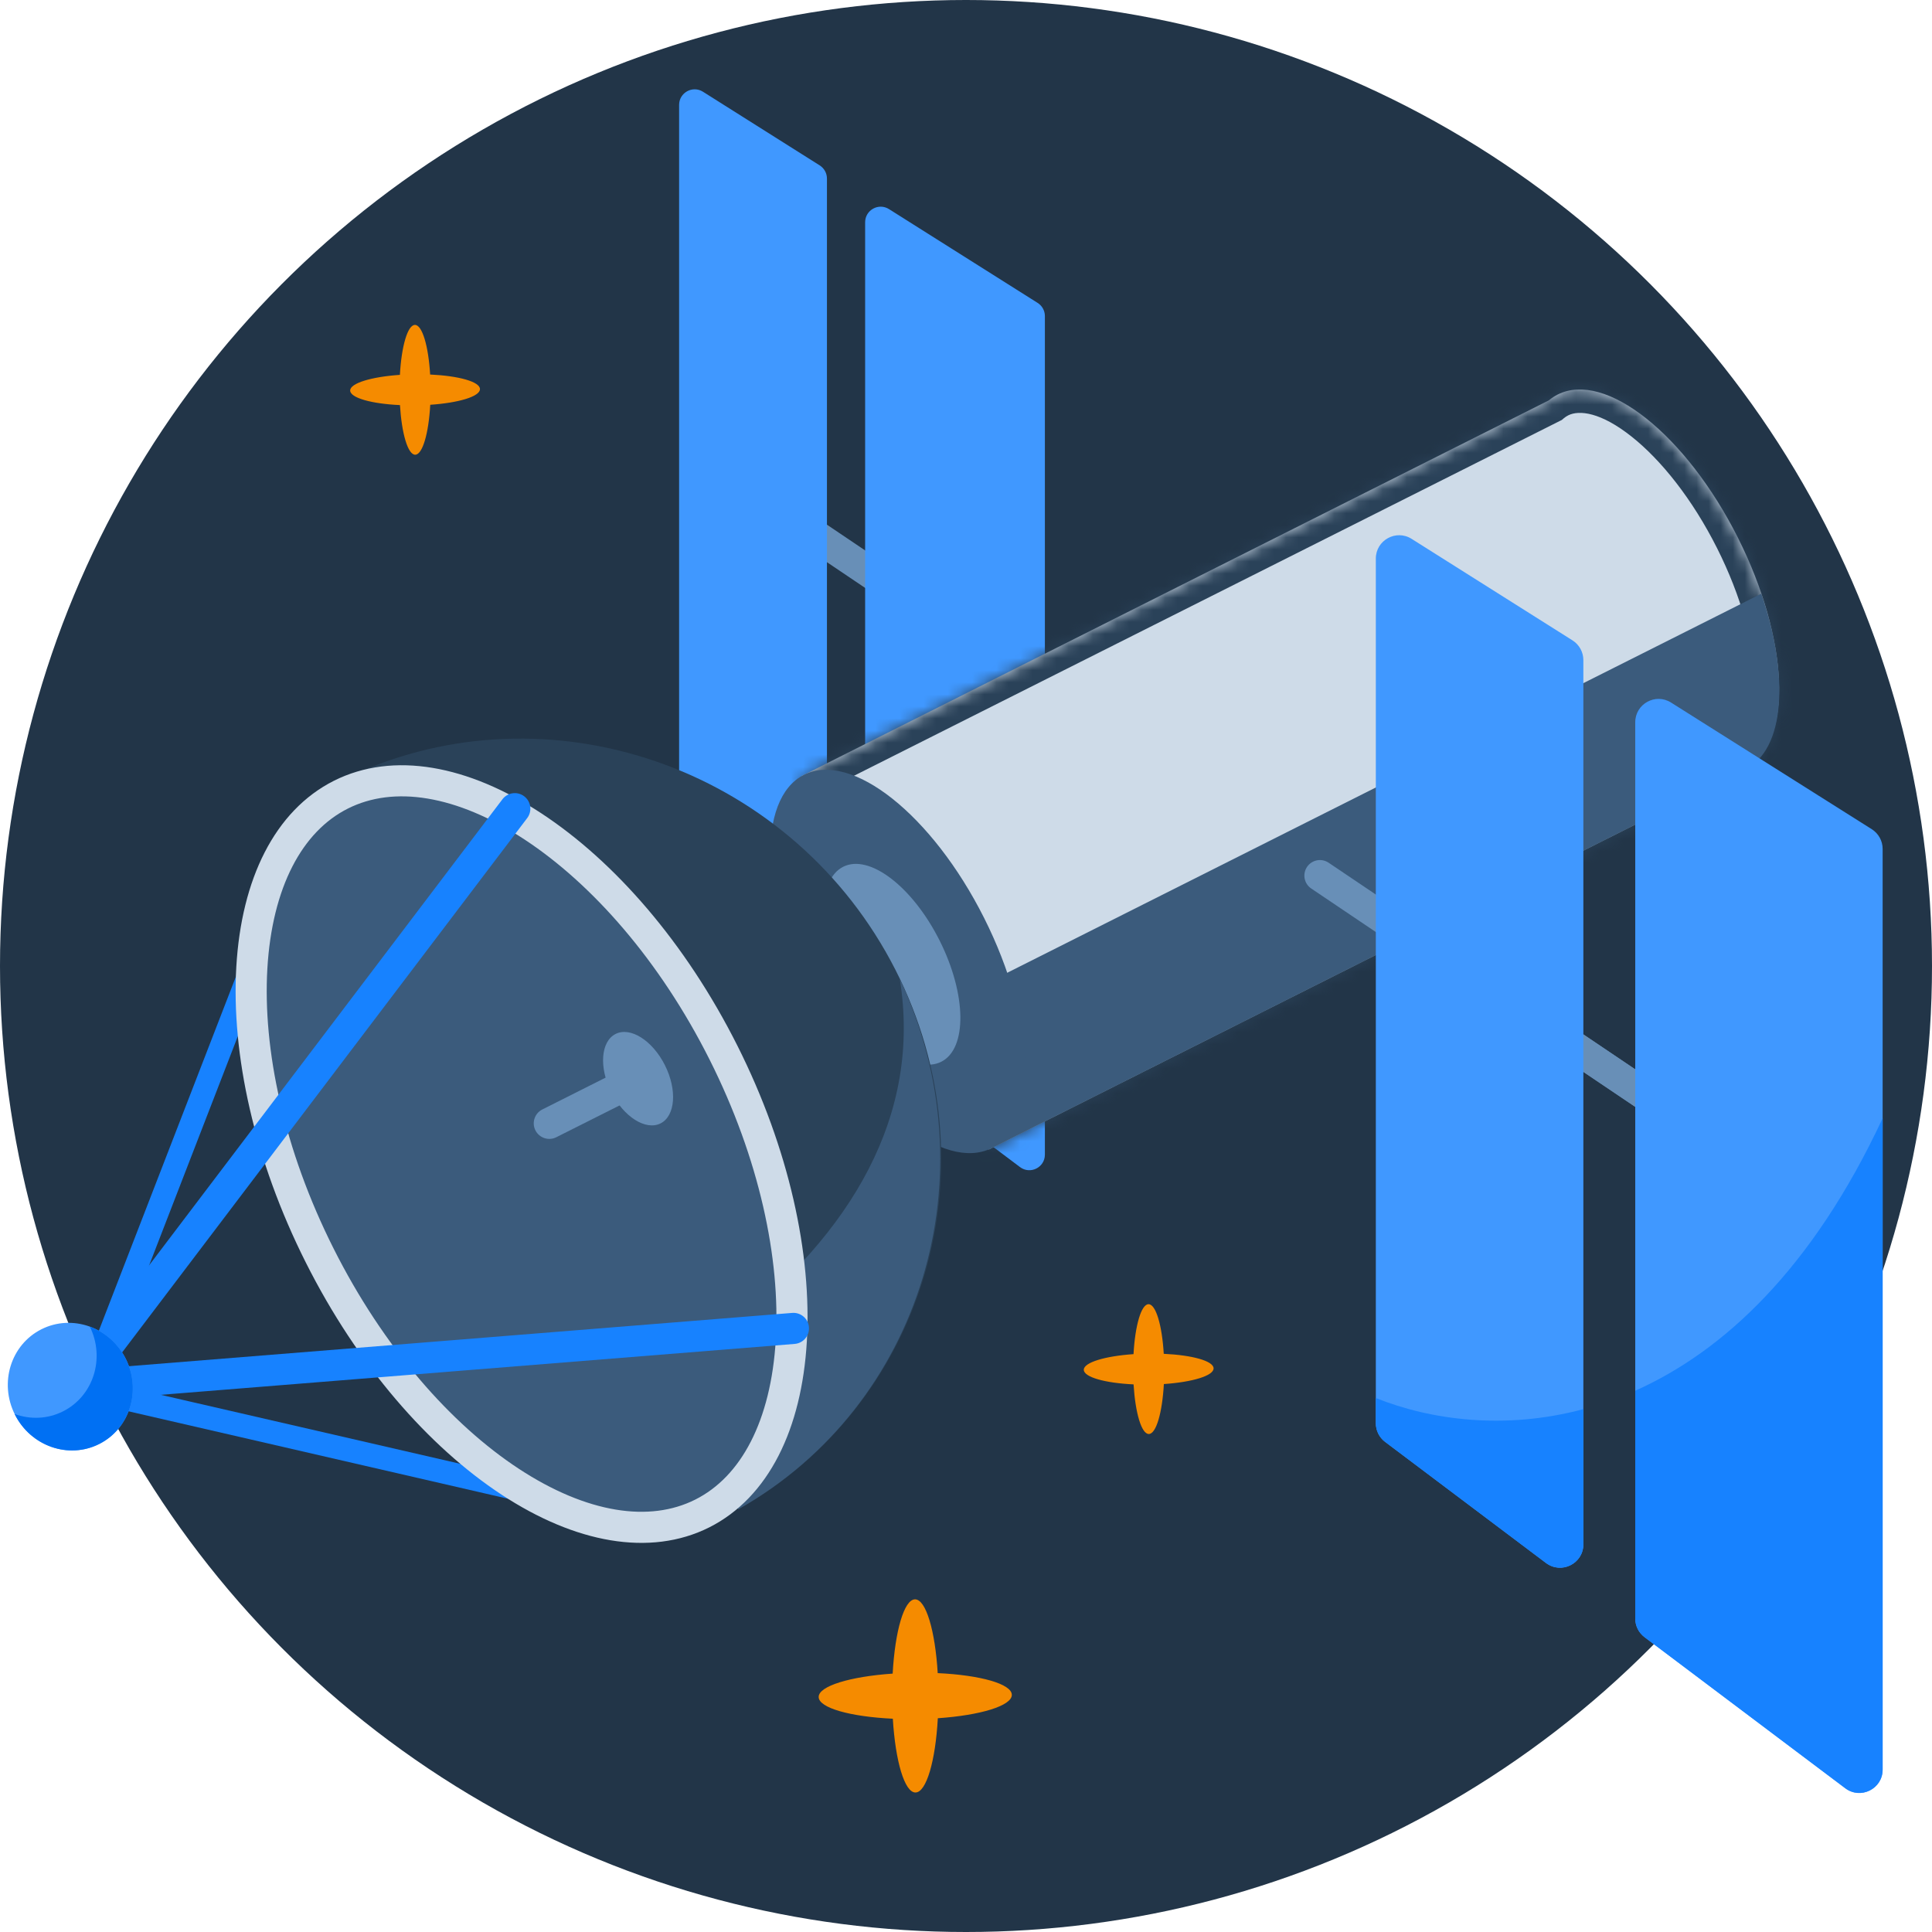 <svg width="160" height="160" viewBox="0 0 160 160" fill="none" xmlns="http://www.w3.org/2000/svg">
<circle cx="80" cy="80" r="80" fill="#223548"/>
<path fill-rule="evenodd" clip-rule="evenodd" d="M60.48 39.611C60.878 39.021 61.678 38.865 62.268 39.263L149.439 98.006C150.029 98.403 150.185 99.204 149.788 99.794C149.39 100.383 148.59 100.539 148 100.142L60.829 41.399C60.239 41.001 60.083 40.201 60.48 39.611Z" fill="#688FB7"/>
<path fill-rule="evenodd" clip-rule="evenodd" d="M56.241 8.686C56.241 7.672 57.359 7.056 58.216 7.597L67.884 13.697C68.257 13.933 68.484 14.344 68.484 14.786V82.038C68.484 83.1 67.271 83.706 66.422 83.067L56.755 75.79C56.431 75.547 56.241 75.166 56.241 74.761V8.686ZM72.16 87.386C71.837 87.143 71.647 86.762 71.647 86.357V18.407C71.647 17.393 72.764 16.776 73.622 17.317L85.932 25.085C86.306 25.32 86.533 25.732 86.533 26.174V95.623C86.533 96.685 85.319 97.291 84.471 96.652L72.16 87.386Z" fill="#4098FF"/>
<mask id="path-4-inside-1_2810_46638" fill="white">
<path fill-rule="evenodd" clip-rule="evenodd" d="M144.772 63.464C148.485 61.271 148.137 52.905 143.929 44.534C139.637 35.997 132.956 30.686 129.006 32.671C128.742 32.804 128.496 32.967 128.27 33.156L66.35 64.283L81.891 95.198L144.822 63.563L144.772 63.464Z"/>
</mask>
<path fill-rule="evenodd" clip-rule="evenodd" d="M144.772 63.464C148.485 61.271 148.137 52.905 143.929 44.534C139.637 35.997 132.956 30.686 129.006 32.671C128.742 32.804 128.496 32.967 128.27 33.156L66.35 64.283L81.891 95.198L144.822 63.563L144.772 63.464Z" fill="#CEDBE8"/>
<path d="M144.772 63.464L143.79 61.801L142.235 62.719L143.046 64.332L144.772 63.464ZM128.27 33.156L129.137 34.882L129.338 34.782L129.509 34.638L128.27 33.156ZM66.35 64.283L65.482 62.557L63.756 63.425L64.624 65.151L66.35 64.283ZM81.891 95.198L80.165 96.066L81.032 97.792L82.758 96.924L81.891 95.198ZM144.822 63.563L145.689 65.289L147.415 64.422L146.548 62.696L144.822 63.563ZM142.203 45.401C144.212 49.397 145.257 53.315 145.391 56.4C145.533 59.654 144.669 61.282 143.79 61.801L145.754 65.127C148.589 63.453 149.407 59.802 149.251 56.232C149.088 52.492 147.855 48.042 145.655 43.666L142.203 45.401ZM129.874 34.397C130.772 33.946 132.562 34.121 135.138 36.169C137.573 38.105 140.154 41.325 142.203 45.401L145.655 43.666C143.413 39.205 140.507 35.502 137.542 33.144C134.716 30.898 131.191 29.411 128.139 30.945L129.874 34.397ZM129.509 34.638C129.625 34.541 129.746 34.462 129.874 34.397L128.139 30.945C127.738 31.147 127.368 31.392 127.03 31.675L129.509 34.638ZM67.217 66.009L129.137 34.882L127.402 31.43L65.482 62.557L67.217 66.009ZM83.617 94.331L68.076 63.415L64.624 65.151L80.165 96.066L83.617 94.331ZM143.954 61.837L81.023 93.472L82.758 96.924L145.689 65.289L143.954 61.837ZM143.046 64.332L143.096 64.431L146.548 62.696L146.498 62.596L143.046 64.332Z" fill="#2A4259" mask="url(#path-4-inside-1_2810_46638)"/>
<path d="M145.86 49.17C148.204 56.011 147.812 62.061 144.566 63.693C144.489 63.732 144.411 63.768 144.332 63.801L144.336 63.809L81.891 95.199L76.324 84.125L145.86 49.17Z" fill="#3B5B7C"/>
<ellipse cx="74.351" cy="79.624" rx="8.005" ry="17.301" transform="rotate(-26.688 74.351 79.624)" fill="#3B5B7C"/>
<ellipse cx="73.889" cy="79.857" rx="4.39" ry="9.038" transform="rotate(-26.688 73.889 79.857)" fill="#688FB7"/>
<path fill-rule="evenodd" clip-rule="evenodd" d="M7.049 115.06C7.169 114.54 7.687 114.216 8.207 114.336L48.079 123.521C48.599 123.641 48.923 124.159 48.803 124.679C48.684 125.199 48.165 125.523 47.645 125.404L7.773 116.218C7.254 116.098 6.929 115.58 7.049 115.06Z" fill="#1782FF"/>
<path fill-rule="evenodd" clip-rule="evenodd" d="M23.123 74.29C23.621 74.482 23.868 75.042 23.675 75.539L8.891 113.731C8.698 114.229 8.139 114.476 7.641 114.283C7.144 114.091 6.897 113.531 7.089 113.034L21.874 74.842C22.067 74.344 22.626 74.097 23.123 74.29Z" fill="#1782FF"/>
<path fill-rule="evenodd" clip-rule="evenodd" d="M61.144 124.991C76.648 116.243 82.491 96.627 74.138 80.281C65.786 63.935 46.297 56.846 29.911 63.869L61.144 124.991Z" fill="#2A4259"/>
<path fill-rule="evenodd" clip-rule="evenodd" d="M74.514 81.06C76.338 92.33 70.547 102.132 60.323 110.081L35.638 75.076L61.144 124.991C76.304 116.426 82.16 97.342 74.514 81.06Z" fill="#3B5B7C"/>
<path d="M59.914 87.171C64.122 95.542 65.94 104.052 65.534 111.009C65.126 118.004 62.508 123.153 58.158 125.34C53.808 127.526 48.113 126.556 42.256 122.711C36.431 118.887 30.685 112.351 26.477 103.979C22.268 95.608 20.451 87.098 20.856 80.141C21.265 73.146 23.883 67.997 28.233 65.81C32.583 63.624 38.277 64.594 44.135 68.439C49.96 72.263 55.706 78.799 59.914 87.171Z" fill="#3B5B7C" stroke="#CEDBE8" stroke-width="2.576"/>
<ellipse cx="52.843" cy="89.331" rx="2.487" ry="4.145" transform="rotate(-26.688 52.843 89.331)" fill="#688FB7"/>
<path fill-rule="evenodd" clip-rule="evenodd" d="M44.34 93.61C44.021 92.974 44.277 92.2 44.912 91.881L52.24 88.197C52.876 87.877 53.65 88.134 53.969 88.769C54.289 89.405 54.032 90.179 53.397 90.498L46.069 94.182C45.434 94.501 44.66 94.245 44.34 93.61Z" fill="#688FB7"/>
<path fill-rule="evenodd" clip-rule="evenodd" d="M43.412 65.945C43.979 66.374 44.09 67.182 43.661 67.749L8.475 114.162C8.045 114.728 7.237 114.839 6.671 114.41C6.104 113.98 5.993 113.172 6.422 112.605L41.608 66.193C42.038 65.626 42.846 65.515 43.412 65.945Z" fill="#1782FF"/>
<path fill-rule="evenodd" clip-rule="evenodd" d="M5.624 114.84C5.567 114.131 6.095 113.51 6.804 113.453L65.606 108.73C66.315 108.673 66.936 109.201 66.992 109.91C67.049 110.619 66.521 111.24 65.812 111.297L7.01 116.02C6.301 116.077 5.68 115.549 5.624 114.84Z" fill="#1782FF"/>
<ellipse cx="5.822" cy="114.835" rx="5.138" ry="5.319" transform="rotate(-26.688 5.822 114.835)" fill="#4098FF"/>
<path fill-rule="evenodd" clip-rule="evenodd" d="M7.439 109.865C8.727 112.482 7.739 115.616 5.217 116.884C3.929 117.531 2.49 117.567 1.212 117.103C1.218 117.116 1.225 117.13 1.232 117.144C2.551 119.768 5.676 120.863 8.211 119.588C10.747 118.314 11.732 115.153 10.413 112.529C9.764 111.237 8.677 110.316 7.439 109.865Z" fill="#0070F3"/>
<path fill-rule="evenodd" clip-rule="evenodd" d="M108.242 71.795C108.64 71.205 109.44 71.049 110.03 71.446L149.44 98.004C150.03 98.401 150.185 99.202 149.788 99.792C149.39 100.382 148.59 100.537 148 100.14L108.59 73.582C108.001 73.185 107.845 72.385 108.242 71.795Z" fill="#688FB7"/>
<path fill-rule="evenodd" clip-rule="evenodd" d="M114.711 119.413C114.226 119.048 113.94 118.476 113.94 117.87V46.259C113.94 44.738 115.617 43.814 116.903 44.625L130.226 53.032C130.787 53.386 131.127 54.002 131.127 54.666V127.898C131.127 129.491 129.307 130.4 128.034 129.441L114.711 119.413ZM135.424 134.04C135.424 134.647 135.709 135.218 136.194 135.583L152.819 148.096C154.092 149.055 155.912 148.146 155.912 146.553V70.303C155.912 69.64 155.572 69.024 155.011 68.67L138.387 58.181C137.1 57.369 135.424 58.293 135.424 59.814V134.04Z" fill="#4098FF"/>
<path fill-rule="evenodd" clip-rule="evenodd" d="M113.94 117.869C113.94 118.476 114.225 119.047 114.71 119.412L128.033 129.441C129.307 130.399 131.127 129.491 131.127 127.897L131.127 116.7C124.598 118.448 118.447 117.588 113.94 115.779L113.94 117.869ZM135.424 115.173L135.424 134.039C135.424 134.646 135.709 135.218 136.194 135.583L152.818 148.096C154.091 149.054 155.912 148.146 155.912 146.552L155.912 92.61C150.066 105.137 142.683 111.933 135.424 115.173Z" fill="#1782FF"/>
<path d="M77.658 138.561C77.447 135.054 76.683 132.447 75.779 132.451C74.875 132.456 74.12 135.077 73.927 138.601C70.406 138.844 67.79 139.631 67.799 140.539C67.808 141.447 70.429 142.171 73.94 142.337C74.151 145.844 74.911 148.452 75.815 148.447C76.719 148.443 77.474 145.822 77.667 142.297C81.187 142.054 83.804 141.267 83.795 140.359C83.786 139.451 81.165 138.723 77.658 138.561Z" fill="#F58B00"/>
<path d="M96.377 112.117C96.238 109.761 95.725 108.008 95.118 108.008C94.511 108.008 94.003 109.775 93.873 112.144C91.504 112.306 89.746 112.836 89.755 113.443C89.764 114.05 91.522 114.54 93.877 114.648C94.021 117.008 94.534 118.762 95.141 118.757C95.748 118.753 96.256 116.99 96.386 114.621C98.751 114.459 100.509 113.933 100.504 113.322C100.5 112.71 98.737 112.225 96.377 112.117Z" fill="#F58B00"/>
<path d="M35.622 31.017C35.483 28.662 34.97 26.908 34.364 26.908C33.757 26.908 33.248 28.675 33.118 31.044C30.749 31.206 28.991 31.737 29 32.344C29.009 32.95 30.767 33.441 33.123 33.548C33.267 35.909 33.779 37.662 34.386 37.658C34.993 37.653 35.501 35.891 35.631 33.522C37.996 33.36 39.754 32.834 39.749 32.222C39.745 31.611 37.983 31.125 35.622 31.017Z" fill="#F58B00"/>
</svg>
